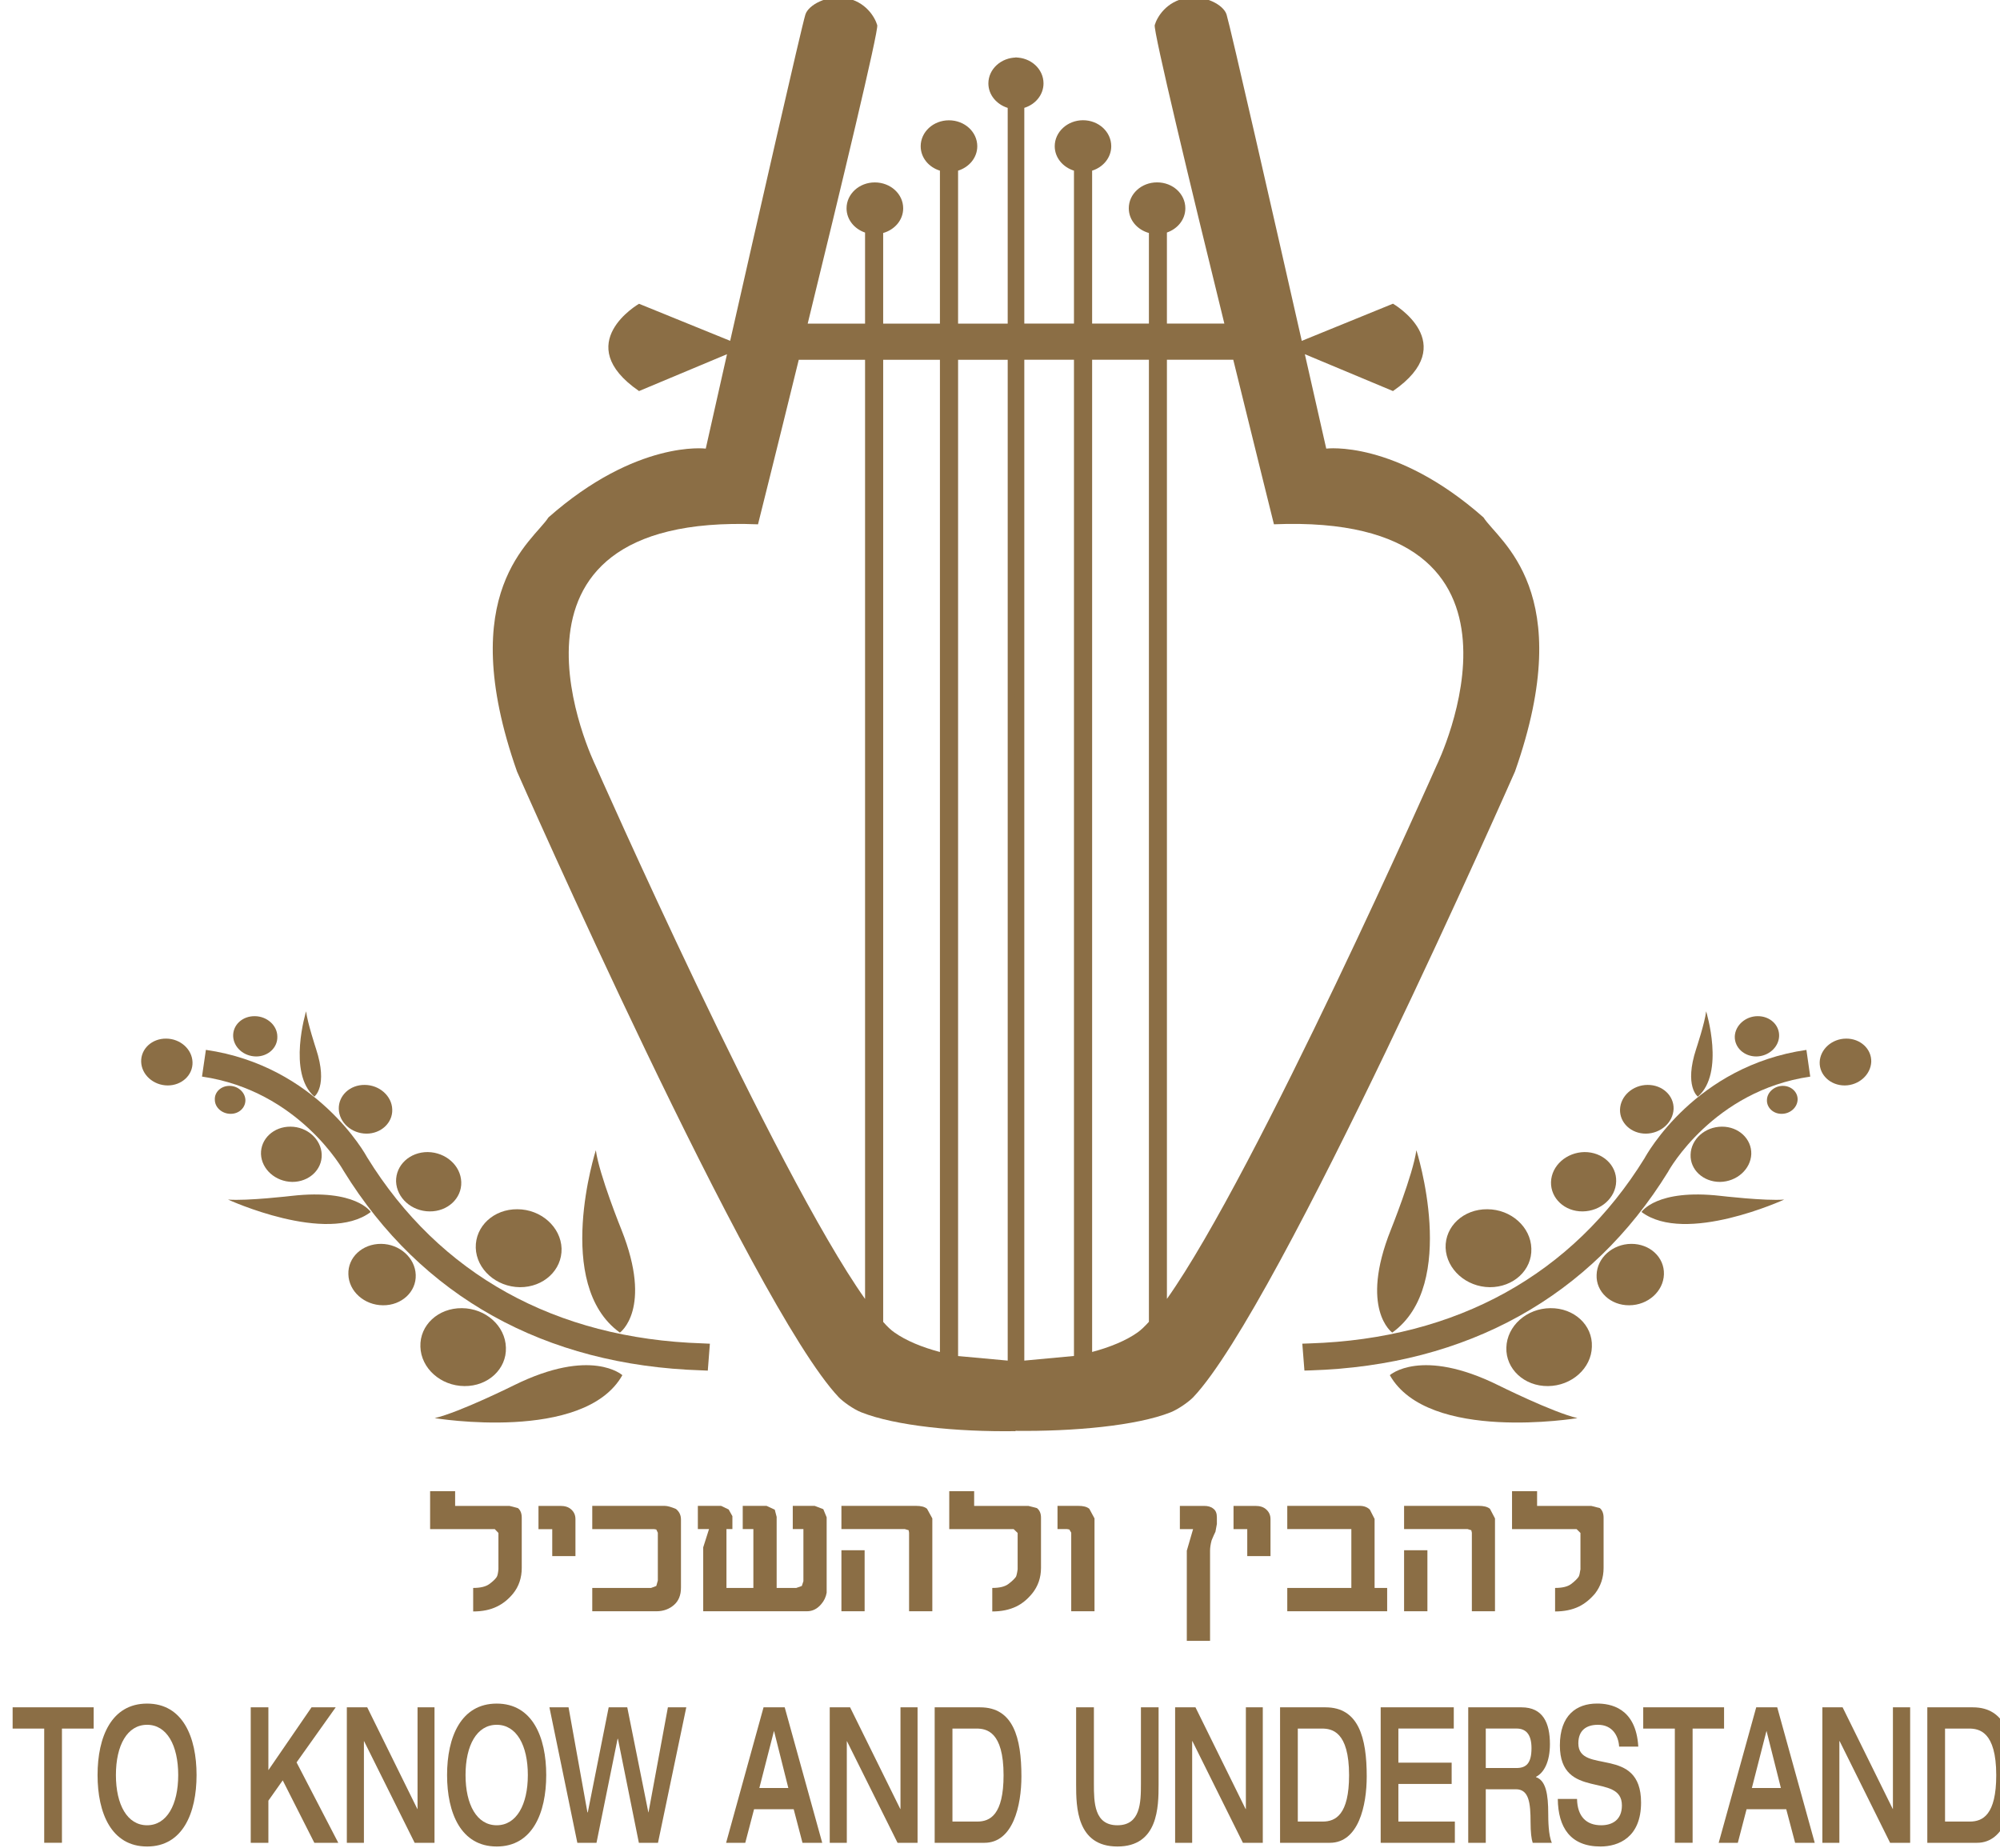 <?xml version="1.0" encoding="UTF-8" standalone="no"?>
<svg
   xmlns:dc="http://purl.org/dc/elements/1.1/"
   xmlns:cc="http://creativecommons.org/ns#"
   xmlns:rdf="http://www.w3.org/1999/02/22-rdf-syntax-ns#"
   xmlns:svg="http://www.w3.org/2000/svg"
   xmlns="http://www.w3.org/2000/svg"
   xmlns:sodipodi="http://sodipodi.sourceforge.net/DTD/sodipodi-0.dtd"
   xmlns:inkscape="http://www.inkscape.org/namespaces/inkscape"
   width="18.313mm"
   height="16.921mm"
   viewBox="0 0 18.313 16.921"
   version="1.1"
   id="svg67976"
   inkscape:version="1.0.1 (3bc2e813f5, 2020-09-07)"
   sodipodi:docname="king-david-school.svg">
  <defs
     id="defs67970">
    <clipPath
       id="clipPath192512"
       clipPathUnits="userSpaceOnUse">
      <path
         inkscape:connector-curvature="0"
         id="path192510"
         d="m 304.681,53.077 h 267.121 v 62.349 H 304.681 Z" />
    </clipPath>
  </defs>
  <sodipodi:namedview
     id="base"
     pagecolor="#ffffff"
     bordercolor="#666666"
     borderopacity="1.0"
     inkscape:pageopacity="0.0"
     inkscape:pageshadow="2"
     inkscape:zoom="2.8"
     inkscape:cx="-29.683047"
     inkscape:cy="96.780236"
     inkscape:document-units="mm"
     inkscape:current-layer="g192508"
     showgrid="false"
     fit-margin-top="0"
     fit-margin-left="0"
     fit-margin-right="0"
     fit-margin-bottom="0"
     inkscape:pagecheckerboard="true"
     inkscape:window-width="1920"
     inkscape:window-height="1000"
     inkscape:window-x="1920"
     inkscape:window-y="0"
     inkscape:window-maximized="1"
     inkscape:document-rotation="0" />
  <g
     inkscape:label="Layer 1"
     inkscape:groupmode="layer"
     id="layer1"
     transform="translate(1028.317,321.275)">
    <g
       id="g194562">
      <g
         transform="matrix(0.353,0,0,-0.353,-1211.552,-283.418)"
         id="g192506">
        <g
           clip-path="url(#clipPath192512)"
           id="g192508">
          <g
             transform="translate(561.738,77.201)"
             id="g192560">
            <path
               inkscape:connector-curvature="0"
               id="path192562"
               style="fill:#8b6e45;fill-opacity:1;fill-rule:nonzero;stroke:none"
               d="m 0,0 c -1.862,-3.015 -4.866,-4.682 -8.681,-4.804 l -0.197,-0.007 0.055,-0.698 0.162,0.005 c 4.064,0.128 7.27,1.911 9.271,5.152 0.016,0.038 1.174,2.104 3.687,2.468 L 4.198,2.809 C 1.322,2.395 0.053,0.097 0,0" />
          </g>
          <g
             transform="translate(560.371,72.31)"
             id="g192564">
            <path
               inkscape:connector-curvature="0"
               id="path192566"
               style="fill:#8b6e45;fill-opacity:1;fill-rule:nonzero;stroke:none"
               d="m 0,0 c -0.012,-0.557 -0.523,-1.015 -1.138,-1.02 -0.615,-0.007 -1.099,0.444 -1.08,1 0.016,0.561 0.529,1.017 1.142,1.021 C -0.462,1.008 0.024,0.562 0,0" />
          </g>
          <g
             transform="translate(567.618,79.702)"
             id="g192568">
            <path
               inkscape:connector-curvature="0"
               id="path192570"
               style="fill:#8b6e45;fill-opacity:1;fill-rule:nonzero;stroke:none"
               d="m 0,0 c -0.014,-0.335 -0.32,-0.611 -0.687,-0.614 -0.369,-0.001 -0.66,0.269 -0.651,0.603 0.012,0.336 0.318,0.61 0.685,0.612 C -0.284,0.605 0.009,0.335 0,0" />
          </g>
          <g
             transform="translate(562.491,78.477)"
             id="g192572">
            <path
               inkscape:connector-curvature="0"
               id="path192574"
               style="fill:#8b6e45;fill-opacity:1;fill-rule:nonzero;stroke:none"
               d="m 0,0 c -0.015,-0.349 -0.332,-0.635 -0.718,-0.639 -0.381,-0.002 -0.681,0.279 -0.672,0.625 0.011,0.349 0.33,0.637 0.713,0.639 C -0.292,0.629 0.011,0.348 0,0" />
          </g>
          <g
             transform="translate(564.506,77.307)"
             id="g192576">
            <path
               inkscape:connector-curvature="0"
               id="path192578"
               style="fill:#8b6e45;fill-opacity:1;fill-rule:nonzero;stroke:none"
               d="m 0,0 c -0.016,-0.392 -0.377,-0.715 -0.811,-0.721 -0.435,-0.001 -0.779,0.315 -0.763,0.71 0.011,0.396 0.372,0.721 0.81,0.723 C -0.333,0.716 0.012,0.397 0,0" />
          </g>
          <g
             transform="translate(561.001,76.597)"
             id="g192580">
            <path
               inkscape:connector-curvature="0"
               id="path192582"
               style="fill:#8b6e45;fill-opacity:1;fill-rule:nonzero;stroke:none"
               d="m 0,0 c -0.01,-0.425 -0.405,-0.773 -0.87,-0.776 -0.464,-0.005 -0.831,0.338 -0.82,0.761 0.013,0.428 0.403,0.771 0.869,0.778 C -0.356,0.765 0.015,0.425 0,0" />
          </g>
          <g
             transform="translate(562.24,74.188)"
             id="g192584">
            <path
               inkscape:connector-curvature="0"
               id="path192586"
               style="fill:#8b6e45;fill-opacity:1;fill-rule:nonzero;stroke:none"
               d="m 0,0 c -0.014,-0.44 -0.413,-0.8 -0.899,-0.802 -0.482,-0.005 -0.866,0.35 -0.847,0.788 0.011,0.44 0.412,0.801 0.897,0.805 C -0.365,0.794 0.015,0.443 0,0" />
          </g>
          <g
             transform="translate(565.228,80.367)"
             id="g192588">
            <path
               inkscape:connector-curvature="0"
               id="path192590"
               style="fill:#8b6e45;fill-opacity:1;fill-rule:nonzero;stroke:none"
               d="m 0,0 c -0.01,-0.288 -0.275,-0.523 -0.589,-0.527 -0.316,-0.002 -0.569,0.23 -0.561,0.519 0.011,0.287 0.277,0.524 0.59,0.526 C -0.239,0.522 0.01,0.29 0,0" />
          </g>
          <g
             transform="translate(555.13,71.573)"
             id="g192592">
            <path
               inkscape:connector-curvature="0"
               id="path192594"
               style="fill:#8b6e45;fill-opacity:1;fill-rule:nonzero;stroke:none"
               d="m 0,0 c 0,0 0.807,0.731 2.817,-0.263 0,0 1.404,-0.7 2.05,-0.851 0,0 -3.874,-0.643 -4.867,1.114" />
          </g>
          <g
             transform="translate(555.193,72.677)"
             id="g192596">
            <path
               inkscape:connector-curvature="0"
               id="path192598"
               style="fill:#8b6e45;fill-opacity:1;fill-rule:nonzero;stroke:none"
               d="m 0,0 c 0,0 -0.858,0.608 -0.037,2.666 0,0 0.576,1.434 0.663,2.065 C 0.626,4.731 1.74,1.25 0,0" />
          </g>
          <g
             transform="translate(561.659,75.806)"
             id="g192600">
            <path
               inkscape:connector-curvature="0"
               id="path192602"
               style="fill:#8b6e45;fill-opacity:1;fill-rule:nonzero;stroke:none"
               d="m 0,0 c 0,0 0.384,0.606 2.047,0.418 0,0 1.16,-0.136 1.654,-0.096 C 3.701,0.322 1.137,-0.857 0,0" />
          </g>
          <g
             transform="translate(563.12,78.798)"
             id="g192604">
            <path
               inkscape:connector-curvature="0"
               id="path192606"
               style="fill:#8b6e45;fill-opacity:1;fill-rule:nonzero;stroke:none"
               d="m 0,0 c 0,0 -0.362,0.267 -0.043,1.239 0,0 0.226,0.68 0.258,0.974 0,0 0.496,-1.6 -0.215,-2.213" />
          </g>
          <g
             transform="translate(565.708,78.718)"
             id="g192608">
            <path
               inkscape:connector-curvature="0"
               id="path192610"
               style="fill:#8b6e45;fill-opacity:1;fill-rule:nonzero;stroke:none"
               d="m 0,0 c -0.009,-0.202 -0.19,-0.364 -0.411,-0.366 -0.218,-0.004 -0.393,0.159 -0.385,0.36 0.005,0.199 0.191,0.363 0.409,0.365 C -0.167,0.362 0.007,0.198 0,0" />
          </g>
          <g
             transform="translate(556.577,74.876)"
             id="g192612">
            <path
               inkscape:connector-curvature="0"
               id="path192614"
               style="fill:#8b6e45;fill-opacity:1;fill-rule:nonzero;stroke:none"
               d="m 0,0 c 0.023,-0.557 0.533,-1.014 1.144,-1.021 0.615,-0.003 1.101,0.444 1.08,1.004 C 2.209,0.54 1.698,0.999 1.083,1.001 0.466,1.007 -0.016,0.56 0,0" />
          </g>
          <g
             transform="translate(524.319,79.318)"
             id="g192616">
            <path
               inkscape:connector-curvature="0"
               id="path192618"
               style="fill:#8b6e45;fill-opacity:1;fill-rule:nonzero;stroke:none"
               d="M 0,0 C 2.514,-0.366 3.667,-2.431 3.677,-2.451 5.688,-5.71 8.895,-7.493 12.958,-7.62 l 0.162,-0.007 0.054,0.698 -0.194,0.009 C 9.166,-6.799 6.159,-5.132 4.287,-2.1 4.244,-2.02 2.976,0.279 0.101,0.693 Z" />
          </g>
          <g
             transform="translate(529.984,72.31)"
             id="g192620">
            <path
               inkscape:connector-curvature="0"
               id="path192622"
               style="fill:#8b6e45;fill-opacity:1;fill-rule:nonzero;stroke:none"
               d="m 0,0 c 0.016,-0.557 0.525,-1.015 1.141,-1.02 0.615,-0.007 1.098,0.444 1.077,1 C 2.203,0.541 1.693,0.997 1.078,1.001 0.464,1.008 -0.02,0.562 0,0" />
          </g>
          <g
             transform="translate(522.741,79.702)"
             id="g192624">
            <path
               inkscape:connector-curvature="0"
               id="path192626"
               style="fill:#8b6e45;fill-opacity:1;fill-rule:nonzero;stroke:none"
               d="M 0,0 C 0.01,-0.335 0.316,-0.611 0.686,-0.614 1.053,-0.615 1.343,-0.345 1.332,-0.011 1.322,0.325 1.016,0.599 0.649,0.601 0.279,0.605 -0.01,0.335 0,0" />
          </g>
          <g
             transform="translate(527.867,78.477)"
             id="g192628">
            <path
               inkscape:connector-curvature="0"
               id="path192630"
               style="fill:#8b6e45;fill-opacity:1;fill-rule:nonzero;stroke:none"
               d="M 0,0 C 0.01,-0.349 0.329,-0.635 0.715,-0.639 1.095,-0.641 1.398,-0.36 1.387,-0.014 1.378,0.335 1.058,0.623 0.673,0.625 0.289,0.629 -0.01,0.348 0,0" />
          </g>
          <g
             transform="translate(525.849,77.307)"
             id="g192632">
            <path
               inkscape:connector-curvature="0"
               id="path192634"
               style="fill:#8b6e45;fill-opacity:1;fill-rule:nonzero;stroke:none"
               d="m 0,0 c 0.016,-0.392 0.375,-0.715 0.812,-0.721 0.432,-0.001 0.775,0.315 0.763,0.71 C 1.562,0.385 1.2,0.71 0.767,0.712 0.331,0.716 -0.012,0.397 0,0" />
          </g>
          <g
             transform="translate(529.353,76.597)"
             id="g192636">
            <path
               inkscape:connector-curvature="0"
               id="path192638"
               style="fill:#8b6e45;fill-opacity:1;fill-rule:nonzero;stroke:none"
               d="M 0,0 C 0.016,-0.425 0.401,-0.773 0.87,-0.776 1.337,-0.781 1.705,-0.438 1.691,-0.015 1.677,0.413 1.291,0.756 0.823,0.763 0.356,0.765 -0.009,0.425 0,0" />
          </g>
          <g
             transform="translate(528.116,74.188)"
             id="g192640">
            <path
               inkscape:connector-curvature="0"
               id="path192642"
               style="fill:#8b6e45;fill-opacity:1;fill-rule:nonzero;stroke:none"
               d="m 0,0 c 0.011,-0.44 0.413,-0.8 0.898,-0.802 0.483,-0.005 0.865,0.35 0.849,0.788 C 1.733,0.426 1.332,0.787 0.85,0.791 0.365,0.794 -0.017,0.443 0,0" />
          </g>
          <g
             transform="translate(525.127,80.367)"
             id="g192644">
            <path
               inkscape:connector-curvature="0"
               id="path192646"
               style="fill:#8b6e45;fill-opacity:1;fill-rule:nonzero;stroke:none"
               d="m 0,0 c 0.011,-0.288 0.271,-0.523 0.594,-0.527 0.312,-0.002 0.564,0.23 0.552,0.519 C 1.144,0.279 0.877,0.516 0.562,0.518 0.239,0.522 -0.009,0.29 0,0" />
          </g>
          <g
             transform="translate(531.42,74.876)"
             id="g192648">
            <path
               inkscape:connector-curvature="0"
               id="path192650"
               style="fill:#8b6e45;fill-opacity:1;fill-rule:nonzero;stroke:none"
               d="M 0,0 C 0.018,-0.557 0.53,-1.014 1.145,-1.021 1.758,-1.024 2.241,-0.577 2.226,-0.017 2.207,0.54 1.694,0.999 1.081,1.001 0.466,1.007 -0.014,0.56 0,0" />
          </g>
          <g
             transform="translate(535.223,71.573)"
             id="g192652">
            <path
               inkscape:connector-curvature="0"
               id="path192654"
               style="fill:#8b6e45;fill-opacity:1;fill-rule:nonzero;stroke:none"
               d="m 0,0 c 0,0 -0.803,0.731 -2.814,-0.263 0,0 -1.406,-0.7 -2.054,-0.851 0,0 3.878,-0.643 4.868,1.114" />
          </g>
          <g
             transform="translate(535.159,72.677)"
             id="g192656">
            <path
               inkscape:connector-curvature="0"
               id="path192658"
               style="fill:#8b6e45;fill-opacity:1;fill-rule:nonzero;stroke:none"
               d="m 0,0 c 0,0 0.86,0.608 0.041,2.666 0,0 -0.581,1.434 -0.665,2.065 0,0 -1.115,-3.481 0.624,-4.731" />
          </g>
          <g
             transform="translate(528.697,75.806)"
             id="g192660">
            <path
               inkscape:connector-curvature="0"
               id="path192662"
               style="fill:#8b6e45;fill-opacity:1;fill-rule:nonzero;stroke:none"
               d="m 0,0 c 0,0 -0.383,0.606 -2.049,0.418 0,0 -1.16,-0.136 -1.654,-0.096 0,0 2.567,-1.179 3.703,-0.322" />
          </g>
          <g
             transform="translate(527.233,78.798)"
             id="g192664">
            <path
               inkscape:connector-curvature="0"
               id="path192666"
               style="fill:#8b6e45;fill-opacity:1;fill-rule:nonzero;stroke:none"
               d="m 0,0 c 0,0 0.363,0.267 0.044,1.239 0,0 -0.224,0.68 -0.258,0.974 0,0 -0.491,-1.6 0.214,-2.213" />
          </g>
          <g
             transform="translate(524.652,78.718)"
             id="g192668">
            <path
               inkscape:connector-curvature="0"
               id="path192670"
               style="fill:#8b6e45;fill-opacity:1;fill-rule:nonzero;stroke:none"
               d="M 0,0 C 0,-0.202 0.186,-0.364 0.405,-0.366 0.626,-0.37 0.797,-0.207 0.793,-0.006 0.785,0.193 0.603,0.357 0.384,0.359 0.163,0.362 -0.012,0.198 0,0" />
          </g>
          <g
             transform="translate(532.391,65.911)"
             id="g192672">
            <path
               inkscape:connector-curvature="0"
               id="path192674"
               style="fill:#8b6e45;fill-opacity:1;fill-rule:nonzero;stroke:none"
               d="m 0,0 c -0.123,-0.151 -0.263,-0.264 -0.419,-0.339 -0.177,-0.087 -0.38,-0.128 -0.619,-0.128 v 0.61 c 0.193,0 0.329,0.036 0.418,0.1 0.102,0.075 0.166,0.14 0.195,0.189 0.017,0.029 0.034,0.096 0.042,0.195 v 0.942 l -0.095,0.1 h -1.677 v 0.983 h 0.649 V 2.271 h 1.409 L 0.123,2.214 C 0.188,2.161 0.222,2.079 0.222,1.965 V 0.662 C 0.222,0.406 0.147,0.183 0,0" />
          </g>
          <g
             transform="translate(533.404,66.88)"
             id="g192676">
            <path
               inkscape:connector-curvature="0"
               id="path192678"
               style="fill:#8b6e45;fill-opacity:1;fill-rule:nonzero;stroke:none"
               d="m 0,0 v 0.699 h -0.357 v 0.603 h 0.569 c 0.116,0 0.21,-0.027 0.281,-0.093 C 0.564,1.145 0.602,1.065 0.602,0.958 V 0 Z" />
          </g>
          <g
             transform="translate(536.57,65.62)"
             id="g192680">
            <path
               inkscape:connector-curvature="0"
               id="path192682"
               style="fill:#8b6e45;fill-opacity:1;fill-rule:nonzero;stroke:none"
               d="m 0,0 c -0.119,-0.11 -0.28,-0.171 -0.459,-0.171 h -1.669 v 0.605 h 1.526 l 0.135,0.051 0.04,0.141 v 1.24 l -0.04,0.084 -0.059,0.01 h -1.602 v 0.603 h 1.878 c 0.07,0 0.17,-0.028 0.294,-0.081 C 0.137,2.405 0.173,2.314 0.173,2.207 V 0.438 C 0.173,0.244 0.109,0.098 0,0" />
          </g>
          <g
             transform="translate(540.38,65.632)"
             id="g192684">
            <path
               inkscape:connector-curvature="0"
               id="path192686"
               style="fill:#8b6e45;fill-opacity:1;fill-rule:nonzero;stroke:none"
               d="M 0,0 C -0.103,-0.122 -0.226,-0.183 -0.369,-0.183 H -3.06 v 1.658 l 0.151,0.474 h -0.29 v 0.602 h 0.603 L -2.4,2.457 -2.303,2.284 V 1.949 H -2.457 V 0.422 h 0.698 v 1.527 h -0.276 v 0.602 h 0.618 L -1.204,2.452 -1.155,2.265 V 0.422 h 0.509 l 0.144,0.051 0.041,0.124 v 1.352 h -0.276 v 0.602 h 0.568 L 0.055,2.465 0.142,2.254 V 0.298 C 0.123,0.188 0.076,0.086 0,0" />
          </g>
          <g
             transform="translate(542.66,65.449)"
             id="g192688">
            <path
               inkscape:connector-curvature="0"
               id="path192690"
               style="fill:#8b6e45;fill-opacity:1;fill-rule:nonzero;stroke:none"
               d="m 0,0 v 2.038 l -0.011,0.064 -0.1,0.03 h -1.644 v 0.602 h 1.932 c 0.132,0 0.227,-0.023 0.289,-0.076 L 0.603,2.408 V 0 Z m -1.755,1.583 h 0.602 V 0 h -0.602 z" />
          </g>
          <g
             transform="translate(545.854,65.911)"
             id="g192692">
            <path
               inkscape:connector-curvature="0"
               id="path192694"
               style="fill:#8b6e45;fill-opacity:1;fill-rule:nonzero;stroke:none"
               d="M 0,0 C -0.123,-0.151 -0.26,-0.264 -0.414,-0.339 -0.598,-0.426 -0.8,-0.467 -1.036,-0.467 v 0.61 c 0.195,0 0.328,0.036 0.415,0.1 0.101,0.075 0.164,0.14 0.199,0.189 0.014,0.029 0.031,0.096 0.044,0.195 v 0.942 l -0.104,0.1 h -1.67 v 0.983 h 0.646 V 2.271 h 1.407 L 0.122,2.214 C 0.19,2.161 0.228,2.079 0.228,1.965 V 0.662 C 0.228,0.406 0.148,0.183 0,0" />
          </g>
          <g
             transform="translate(546.866,65.449)"
             id="g192696">
            <path
               inkscape:connector-curvature="0"
               id="path192698"
               style="fill:#8b6e45;fill-opacity:1;fill-rule:nonzero;stroke:none"
               d="m 0,0 v 2.038 l -0.049,0.083 -0.062,0.011 h -0.245 v 0.602 h 0.533 c 0.136,0 0.227,-0.023 0.292,-0.076 L 0.604,2.408 V 0 Z" />
          </g>
          <g
             transform="translate(550.607,67.512)"
             id="g192700">
            <path
               inkscape:connector-curvature="0"
               id="path192702"
               style="fill:#8b6e45;fill-opacity:1;fill-rule:nonzero;stroke:none"
               d="m 0,0 c -0.025,-0.047 -0.059,-0.126 -0.1,-0.225 -0.026,-0.1 -0.04,-0.187 -0.04,-0.267 V -2.83 h -0.603 v 2.338 l 0.163,0.56 H -0.923 V 0.67 h 0.628 c 0.098,0 0.179,-0.022 0.236,-0.069 C 0.008,0.554 0.037,0.478 0.037,0.373 V 0.201 Z" />
          </g>
          <g
             transform="translate(551.432,66.88)"
             id="g192704">
            <path
               inkscape:connector-curvature="0"
               id="path192706"
               style="fill:#8b6e45;fill-opacity:1;fill-rule:nonzero;stroke:none"
               d="M 0,0 V 0.699 H -0.356 V 1.302 H 0.21 c 0.117,0 0.212,-0.027 0.283,-0.093 0.071,-0.064 0.11,-0.144 0.11,-0.251 V 0 Z" />
          </g>
          <g
             transform="translate(552.47,65.449)"
             id="g192708">
            <path
               inkscape:connector-curvature="0"
               id="path192710"
               style="fill:#8b6e45;fill-opacity:1;fill-rule:nonzero;stroke:none"
               d="M 0,0 V 0.605 H 1.662 V 2.132 H 0 v 0.602 h 1.878 c 0.113,0 0.201,-0.035 0.264,-0.098 L 2.265,2.395 V 0.605 H 2.591 V 0 Z" />
          </g>
          <g
             transform="translate(557.258,65.449)"
             id="g192712">
            <path
               inkscape:connector-curvature="0"
               id="path192714"
               style="fill:#8b6e45;fill-opacity:1;fill-rule:nonzero;stroke:none"
               d="m 0,0 v 2.038 l -0.015,0.064 -0.097,0.03 h -1.646 v 0.602 h 1.933 c 0.134,0 0.228,-0.023 0.294,-0.076 L 0.6,2.408 V 0 Z m -1.758,1.583 h 0.605 V 0 h -0.605 z" />
          </g>
          <g
             transform="translate(560.455,65.911)"
             id="g192716">
            <path
               inkscape:connector-curvature="0"
               id="path192718"
               style="fill:#8b6e45;fill-opacity:1;fill-rule:nonzero;stroke:none"
               d="m 0,0 c -0.127,-0.151 -0.266,-0.264 -0.418,-0.339 -0.18,-0.087 -0.387,-0.128 -0.62,-0.128 v 0.61 c 0.193,0 0.329,0.036 0.414,0.1 0.1,0.075 0.163,0.14 0.196,0.189 0.019,0.029 0.033,0.096 0.048,0.195 v 0.942 l -0.101,0.1 h -1.674 v 0.983 h 0.65 V 2.271 h 1.404 L 0.123,2.214 C 0.184,2.161 0.22,2.079 0.22,1.965 V 0.662 C 0.22,0.406 0.141,0.183 0,0" />
          </g>
          <g
             transform="translate(519.407,62.957)"
             id="g192720">
            <path
               inkscape:connector-curvature="0"
               id="path192722"
               style="fill:#8b6e45;fill-opacity:1;fill-rule:nonzero;stroke:none"
               d="m 0,0 v -0.551 h 0.819 v -2.962 h 0.46 v 2.962 H 2.102 V 0 Z" />
          </g>
          <g
             transform="translate(521.61,61.2)"
             id="g192724">
            <path
               inkscape:connector-curvature="0"
               id="path192726"
               style="fill:#8b6e45;fill-opacity:1;fill-rule:nonzero;stroke:none"
               d="M 0,0 C 0,0.989 0.359,1.854 1.285,1.854 2.208,1.854 2.568,0.989 2.568,0 2.568,-0.987 2.208,-1.853 1.285,-1.853 0.359,-1.853 0,-0.987 0,0 m 2.092,0 c 0,0.774 -0.296,1.304 -0.807,1.304 -0.514,0 -0.809,-0.53 -0.809,-1.304 0,-0.77 0.295,-1.302 0.809,-1.302 0.511,0 0.807,0.532 0.807,1.302" />
          </g>
          <g
             transform="translate(527.16,62.957)"
             id="g192728">
            <path
               inkscape:connector-curvature="0"
               id="path192730"
               style="fill:#8b6e45;fill-opacity:1;fill-rule:nonzero;stroke:none"
               d="M 0,0 -1.119,-1.63 V 0 h -0.458 v -3.514 h 0.458 v 1.093 l 0.372,0.527 0.82,-1.62 H 0.694 L -0.388,-1.428 0.627,0 Z" />
          </g>
          <g
             transform="translate(529.91,62.957)"
             id="g192732">
            <path
               inkscape:connector-curvature="0"
               id="path192734"
               style="fill:#8b6e45;fill-opacity:1;fill-rule:nonzero;stroke:none"
               d="M 0,0 V -2.637 H -0.005 L -1.305,0 h -0.529 v -3.514 h 0.443 v 2.637 h 0.004 l 1.312,-2.637 H 0.44 V 0 Z" />
          </g>
          <g
             transform="translate(530.676,61.2)"
             id="g192736">
            <path
               inkscape:connector-curvature="0"
               id="path192738"
               style="fill:#8b6e45;fill-opacity:1;fill-rule:nonzero;stroke:none"
               d="M 0,0 C 0,0.989 0.361,1.854 1.288,1.854 2.211,1.854 2.572,0.989 2.572,0 2.572,-0.987 2.211,-1.853 1.288,-1.853 0.361,-1.853 0,-0.987 0,0 M 2.095,0 C 2.095,0.774 1.8,1.304 1.288,1.304 0.773,1.304 0.479,0.774 0.479,0 c 0,-0.77 0.294,-1.302 0.809,-1.302 0.512,0 0.807,0.532 0.807,1.302" />
          </g>
          <g
             transform="translate(536.404,62.957)"
             id="g192740">
            <path
               inkscape:connector-curvature="0"
               id="path192742"
               style="fill:#8b6e45;fill-opacity:1;fill-rule:nonzero;stroke:none"
               d="M 0,0 -0.503,-2.725 H -0.507 L -1.054,0 H -1.536 L -2.078,-2.725 H -2.087 L -2.577,0 h -0.496 l 0.724,-3.514 h 0.497 l 0.547,2.697 h 0.009 l 0.543,-2.697 h 0.496 L 0.477,0 Z" />
          </g>
          <g
             transform="translate(538.885,62.957)"
             id="g192744">
            <path
               inkscape:connector-curvature="0"
               id="path192746"
               style="fill:#8b6e45;fill-opacity:1;fill-rule:nonzero;stroke:none"
               d="m 0,0 -0.971,-3.514 h 0.497 l 0.228,0.871 H 0.782 L 1.01,-3.514 H 1.522 L 0.549,0 Z m 0.271,-0.61 0.372,-1.483 h -0.752 z" />
          </g>
          <g
             transform="translate(542.437,62.957)"
             id="g192748">
            <path
               inkscape:connector-curvature="0"
               id="path192750"
               style="fill:#8b6e45;fill-opacity:1;fill-rule:nonzero;stroke:none"
               d="M 0,0 V -2.637 H -0.005 L -1.307,0 h -0.528 v -3.514 h 0.443 v 2.637 h 0.003 l 1.313,-2.637 H 0.443 V 0 Z" />
          </g>
          <g
             transform="translate(543.324,62.957)"
             id="g192752">
            <path
               inkscape:connector-curvature="0"
               id="path192754"
               style="fill:#8b6e45;fill-opacity:1;fill-rule:nonzero;stroke:none"
               d="m 0,0 h 1.18 c 0.858,0 1.07,-0.787 1.07,-1.791 0,-0.757 -0.216,-1.723 -0.96,-1.723 H 0 Z m 0.461,-2.963 h 0.646 c 0.328,0 0.68,0.173 0.68,1.202 0,1.141 -0.449,1.21 -0.704,1.21 H 0.461 Z" />
          </g>
          <g
             transform="translate(546.993,62.957)"
             id="g192756">
            <path
               inkscape:connector-curvature="0"
               id="path192758"
               style="fill:#8b6e45;fill-opacity:1;fill-rule:nonzero;stroke:none"
               d="m 0,0 h 0.461 v -1.984 c 0,-0.486 0.009,-1.075 0.61,-1.075 0.599,0 0.61,0.589 0.61,1.075 V 0 H 2.139 V -2.002 C 2.139,-2.584 2.129,-3.61 1.071,-3.61 0.013,-3.61 0,-2.584 0,-2.002 Z" />
          </g>
          <g
             transform="translate(551.396,62.957)"
             id="g192760">
            <path
               inkscape:connector-curvature="0"
               id="path192762"
               style="fill:#8b6e45;fill-opacity:1;fill-rule:nonzero;stroke:none"
               d="M 0,0 V -2.637 H -0.007 L -1.307,0 h -0.528 v -3.514 h 0.442 v 2.637 h 0.006 l 1.31,-2.637 H 0.439 V 0 Z" />
          </g>
          <g
             transform="translate(552.283,62.957)"
             id="g192764">
            <path
               inkscape:connector-curvature="0"
               id="path192766"
               style="fill:#8b6e45;fill-opacity:1;fill-rule:nonzero;stroke:none"
               d="m 0,0 h 1.179 c 0.859,0 1.069,-0.787 1.069,-1.791 0,-0.757 -0.212,-1.723 -0.957,-1.723 H 0 Z m 0.46,-2.963 h 0.647 c 0.329,0 0.683,0.173 0.683,1.202 0,1.141 -0.45,1.21 -0.707,1.21 H 0.46 Z" />
          </g>
          <g
             transform="translate(554.893,62.957)"
             id="g192768">
            <path
               inkscape:connector-curvature="0"
               id="path192770"
               style="fill:#8b6e45;fill-opacity:1;fill-rule:nonzero;stroke:none"
               d="m 0,0 v -3.514 h 1.924 v 0.551 H 0.459 v 0.975 h 1.382 v 0.552 H 0.459 V -0.55 H 1.896 V 0 Z" />
          </g>
          <g
             transform="translate(557.164,62.957)"
             id="g192772">
            <path
               inkscape:connector-curvature="0"
               id="path192774"
               style="fill:#8b6e45;fill-opacity:1;fill-rule:nonzero;stroke:none"
               d="m 0,0 h 1.383 c 0.557,0 0.736,-0.408 0.736,-0.954 0,-0.459 -0.154,-0.744 -0.361,-0.848 v -0.009 c 0.259,-0.088 0.317,-0.453 0.317,-0.948 0,-0.169 0.005,-0.563 0.094,-0.755 H 1.672 c -0.034,0.1 -0.055,0.278 -0.055,0.533 0,0.501 -0.042,0.856 -0.38,0.856 H 0.455 V -3.514 H 0 Z m 1.251,-1.574 c 0.254,0 0.39,0.123 0.39,0.516 0,0.363 -0.149,0.508 -0.39,0.508 H 0.455 v -1.024 z" />
          </g>
          <g
             transform="translate(560.505,63.055)"
             id="g192776">
            <path
               inkscape:connector-curvature="0"
               id="path192778"
               style="fill:#8b6e45;fill-opacity:1;fill-rule:nonzero;stroke:none"
               d="M 0,0 C 0.335,0 1.01,-0.098 1.07,-1.117 H 0.573 c -0.016,0.271 -0.167,0.566 -0.55,0.566 -0.31,0 -0.508,-0.152 -0.508,-0.481 0,-0.827 1.627,-0.035 1.627,-1.536 0,-0.905 -0.585,-1.14 -1.052,-1.14 -0.783,0 -1.1,0.496 -1.108,1.234 h 0.499 c 0.009,-0.463 0.248,-0.683 0.626,-0.683 0.279,0 0.538,0.131 0.538,0.515 0,0.872 -1.609,0.115 -1.609,1.556 C -0.964,-0.304 -0.534,0 0,0" />
          </g>
          <g
             transform="translate(561.703,62.957)"
             id="g192780">
            <path
               inkscape:connector-curvature="0"
               id="path192782"
               style="fill:#8b6e45;fill-opacity:1;fill-rule:nonzero;stroke:none"
               d="m 0,0 v -0.551 h 0.82 v -2.962 h 0.461 v 2.962 H 2.097 V 0 Z" />
          </g>
          <g
             transform="translate(564.634,62.957)"
             id="g192784">
            <path
               inkscape:connector-curvature="0"
               id="path192786"
               style="fill:#8b6e45;fill-opacity:1;fill-rule:nonzero;stroke:none"
               d="m 0,0 -0.973,-3.514 h 0.496 l 0.227,0.871 h 1.029 l 0.23,-0.871 H 1.518 L 0.545,0 Z M 0.267,-0.61 0.64,-2.093 h -0.753 z" />
          </g>
          <g
             transform="translate(568.18,62.957)"
             id="g192788">
            <path
               inkscape:connector-curvature="0"
               id="path192790"
               style="fill:#8b6e45;fill-opacity:1;fill-rule:nonzero;stroke:none"
               d="M 0,0 V -2.637 H -0.004 L -1.305,0 H -1.83 v -3.514 h 0.441 v 2.637 h 0.007 l 1.309,-2.637 h 0.52 V 0 Z" />
          </g>
          <g
             transform="translate(569.072,62.957)"
             id="g192792">
            <path
               inkscape:connector-curvature="0"
               id="path192794"
               style="fill:#8b6e45;fill-opacity:1;fill-rule:nonzero;stroke:none"
               d="m 0,0 h 1.181 c 0.855,0 1.066,-0.787 1.066,-1.791 0,-0.757 -0.214,-1.723 -0.959,-1.723 H 0 Z m 0.46,-2.963 h 0.643 c 0.334,0 0.685,0.173 0.685,1.202 0,1.141 -0.451,1.21 -0.707,1.21 H 0.46 Z" />
          </g>
          <g
             transform="translate(545.451,105.752)"
             id="g192796">
            <path
               inkscape:connector-curvature="0"
               id="path192798"
               style="fill:#8b6e45;fill-opacity:1;fill-rule:nonzero;stroke:none"
               d="m 0,0 c -0.404,0 -0.734,-0.301 -0.734,-0.672 0,-0.296 0.211,-0.544 0.501,-0.635 V -6.903 H -1.52 v 3.968 c 0.289,0.09 0.498,0.339 0.498,0.633 0,0.371 -0.327,0.673 -0.735,0.673 -0.406,0 -0.733,-0.302 -0.733,-0.673 0,-0.294 0.208,-0.544 0.499,-0.633 v -3.968 h -1.472 v 2.351 c 0.3,0.085 0.519,0.337 0.519,0.64 0,0.373 -0.329,0.672 -0.737,0.672 -0.403,0 -0.732,-0.299 -0.732,-0.672 0,-0.29 0.2,-0.533 0.48,-0.629 v -2.362 h -1.488 c 0.866,3.537 1.843,7.6 1.804,7.742 -0.061,0.207 -0.301,0.621 -0.835,0.707 -0.462,0.075 -0.95,-0.179 -1.029,-0.432 -0.101,-0.327 -1.22,-5.236 -1.951,-8.463 l -2.364,0.961 c 0,0 -1.79,-1.029 0,-2.264 l 2.282,0.956 c -0.321,-1.427 -0.551,-2.449 -0.551,-2.449 0,0 -1.794,0.234 -4.081,-1.785 -0.39,-0.616 -2.466,-1.901 -0.815,-6.591 0,0 6.106,-13.866 8.345,-16.23 0.107,-0.113 0.379,-0.31 0.587,-0.392 0.884,-0.35 2.469,-0.509 3.998,-0.488 m -1.489,1.948 v 25.842 h 1.287 v -25.96 m -10.695,15.442 c 0,0 -3.215,6.555 4.218,6.25 0,0 0.48,1.914 1.057,4.268 h 1.72 v -24.361 c -2.333,3.289 -6.995,13.843 -6.995,13.843 m 7.465,-14.438 v 24.956 h 1.472 v -25.737 c -0.473,0.125 -0.882,0.297 -1.176,0.504 -0.091,0.061 -0.192,0.158 -0.296,0.277" />
          </g>
          <g
             transform="translate(545.39,70.129)"
             id="g192800">
            <path
               inkscape:connector-curvature="0"
               id="path192802"
               style="fill:#8b6e45;fill-opacity:1;fill-rule:nonzero;stroke:none"
               d="m 0,0 c 1.528,-0.02 3.17,0.131 4.053,0.48 0.21,0.084 0.481,0.281 0.589,0.393 2.239,2.364 8.345,16.23 8.345,16.23 1.651,4.689 -0.426,5.974 -0.817,6.59 -2.288,2.02 -4.079,1.785 -4.079,1.785 0,0 -0.231,1.023 -0.555,2.449 l 2.286,-0.956 c 1.791,1.236 0,2.266 0,2.266 L 7.456,28.273 C 6.724,31.501 5.606,36.41 5.505,36.739 5.426,36.992 4.94,37.246 4.479,37.17 3.943,37.083 3.701,36.669 3.642,36.464 3.601,36.322 4.578,32.257 5.448,28.721 h -1.49 v 2.362 c 0.28,0.097 0.478,0.339 0.478,0.629 0,0.373 -0.325,0.672 -0.733,0.672 -0.406,0 -0.734,-0.299 -0.734,-0.672 0,-0.304 0.219,-0.556 0.522,-0.641 v -2.35 H 2.018 v 3.967 c 0.287,0.089 0.496,0.339 0.496,0.634 0,0.371 -0.325,0.674 -0.732,0.674 -0.404,0 -0.734,-0.303 -0.734,-0.674 0,-0.295 0.21,-0.543 0.499,-0.634 V 28.721 H 0.259 v 5.596 c 0.29,0.09 0.498,0.339 0.498,0.635 0,0.372 -0.327,0.672 -0.733,0.672 M 0.259,1.822 V 27.783 H 1.547 V 1.942 m 2.411,1.48 v 24.361 h 1.721 c 0.579,-2.355 1.055,-4.268 1.055,-4.268 7.435,0.304 4.222,-6.25 4.222,-6.25 0,0 -4.667,-10.555 -6.998,-13.843 M 3.195,2.551 C 2.9,2.342 2.487,2.171 2.018,2.046 V 27.783 H 3.491 V 2.828 C 3.384,2.709 3.281,2.611 3.195,2.551" />
          </g>
        </g>
      </g>
    </g>
  </g>
</svg>
